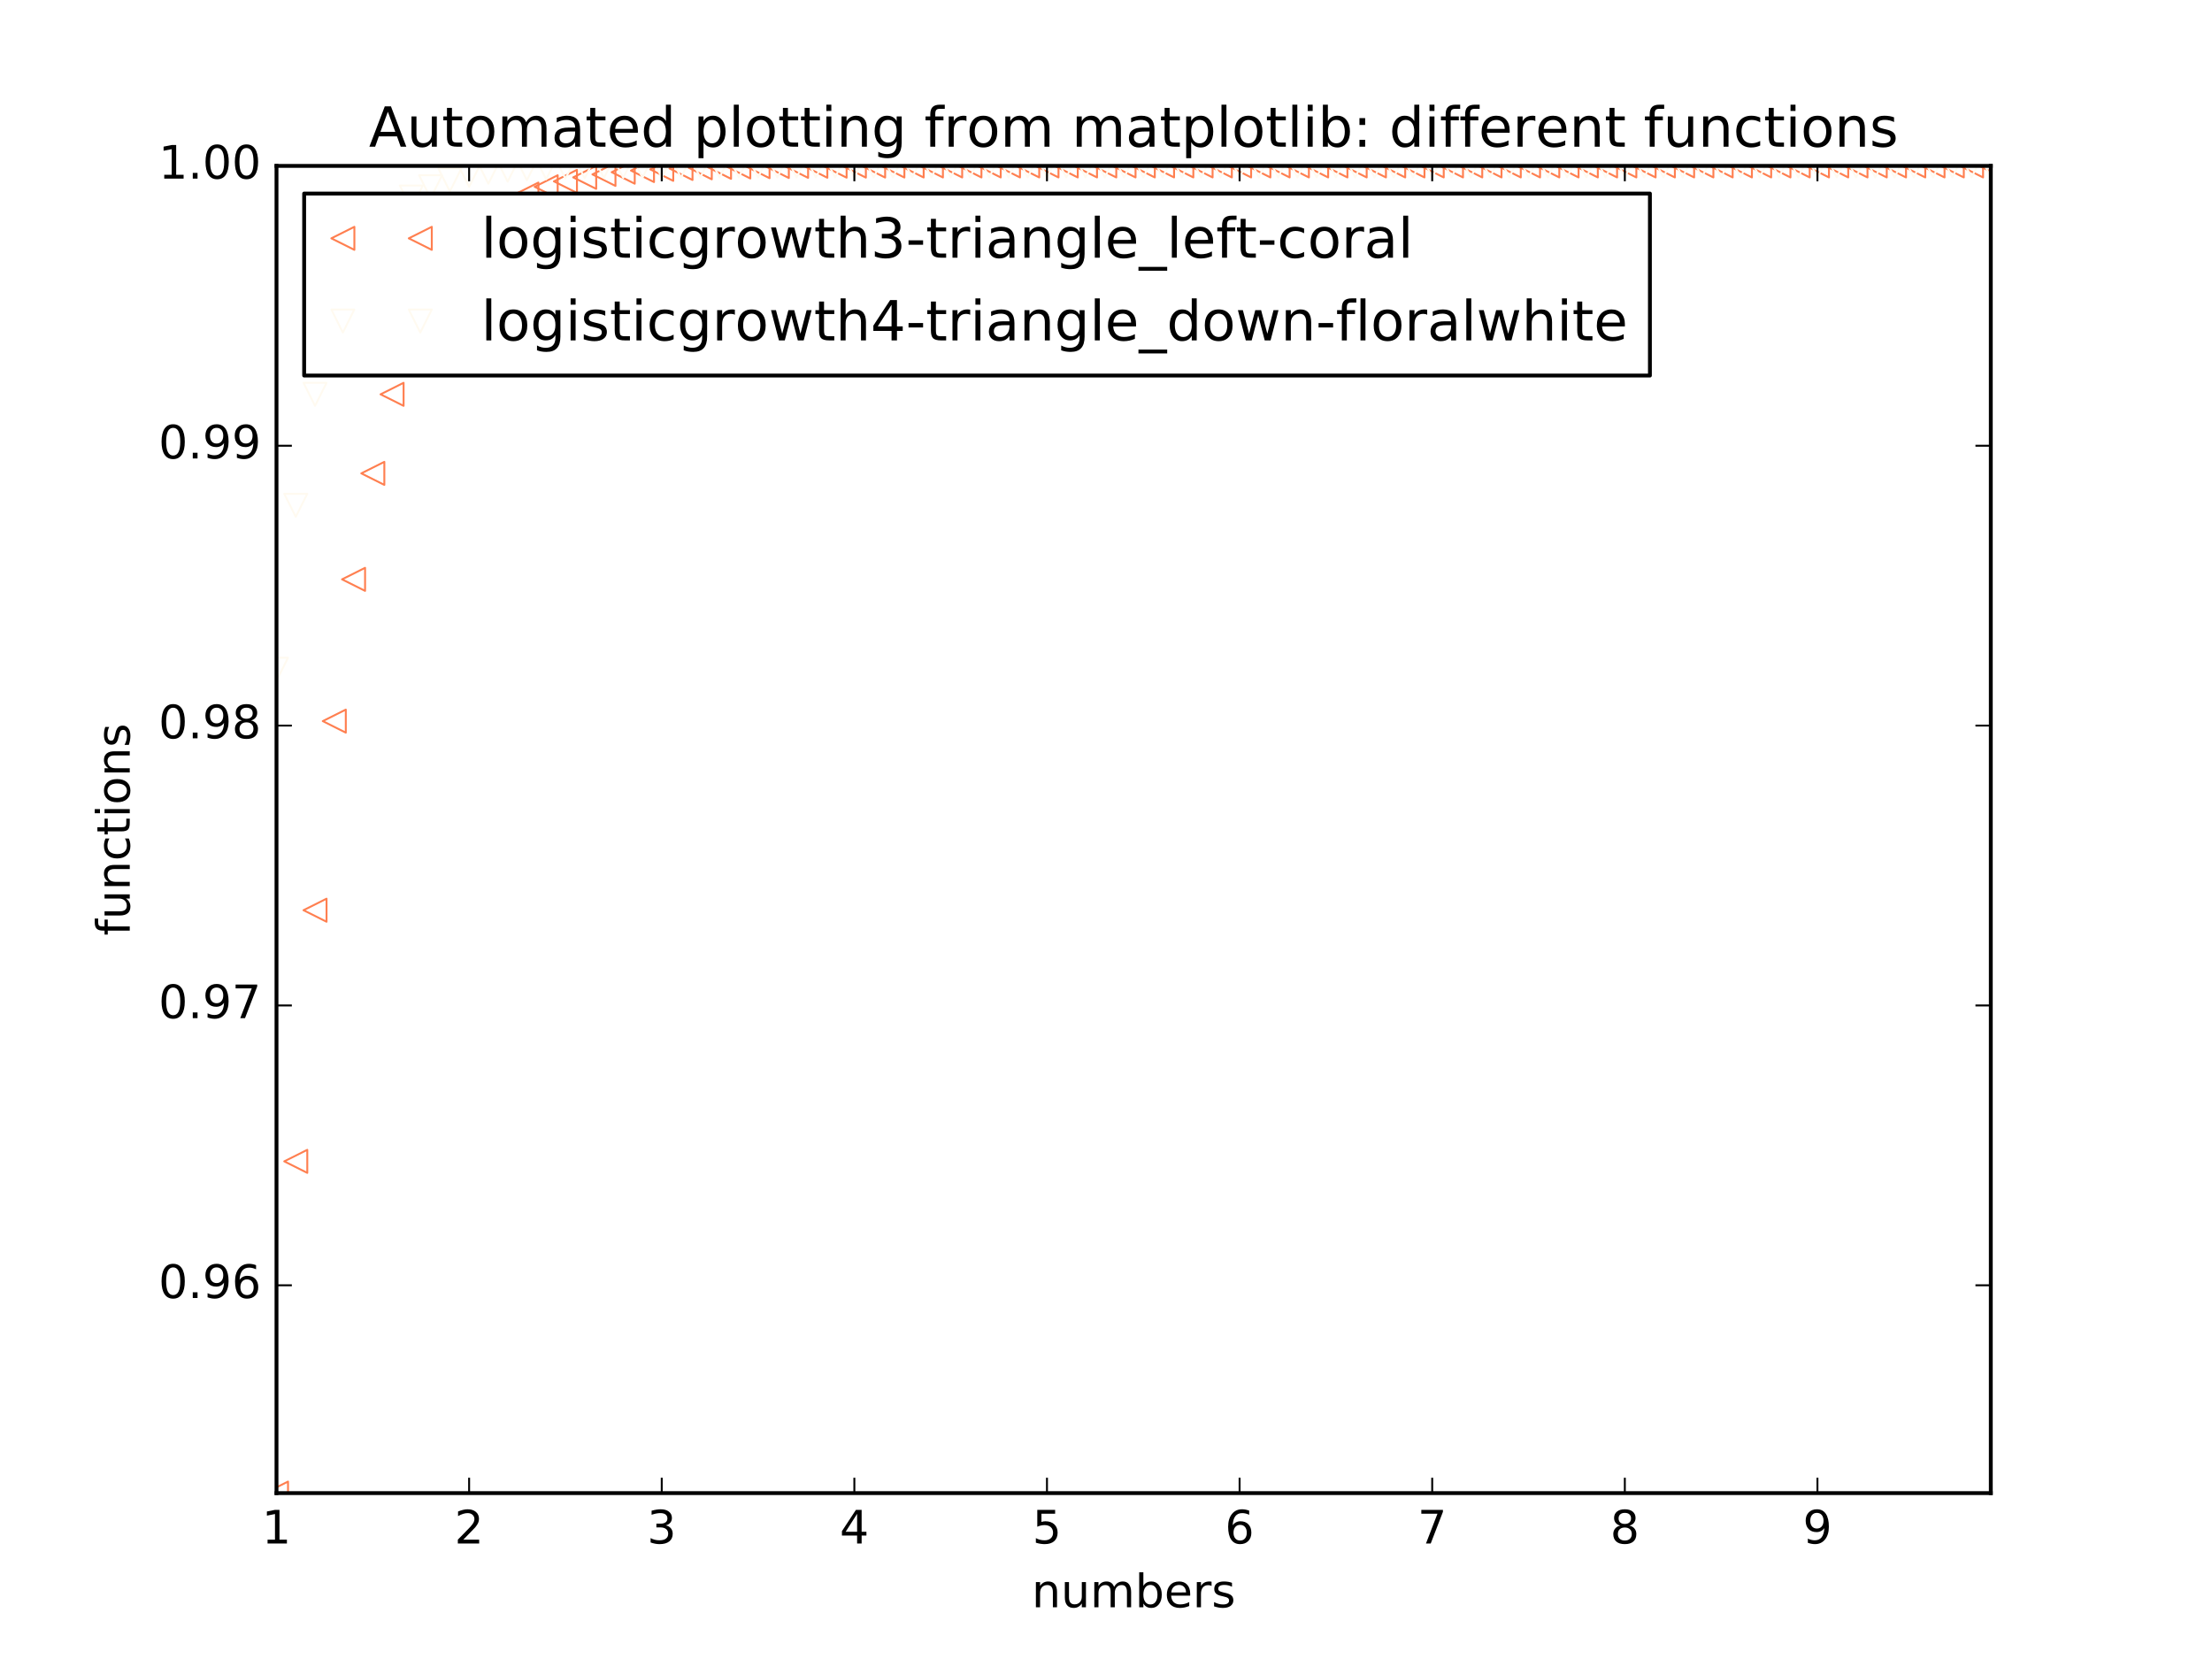 <?xml version="1.0" encoding="utf-8" standalone="no"?>
<!DOCTYPE svg PUBLIC "-//W3C//DTD SVG 1.1//EN"
  "http://www.w3.org/Graphics/SVG/1.1/DTD/svg11.dtd">
<!-- Created with matplotlib (http://matplotlib.org/) -->
<svg height="432pt" version="1.1" viewBox="0 0 576 432" width="576pt" xmlns="http://www.w3.org/2000/svg" xmlns:xlink="http://www.w3.org/1999/xlink">
 <defs>
  <style type="text/css">
*{stroke-linecap:butt;stroke-linejoin:round;stroke-miterlimit:100000;}
  </style>
 </defs>
 <g id="figure_1">
  <g id="patch_1">
   <path d="M 0 432 
L 576 432 
L 576 0 
L 0 0 
z
" style="fill:#ffffff;"/>
  </g>
  <g id="axes_1">
   <g id="patch_2">
    <path d="M 72 388.8 
L 518.4 388.8 
L 518.4 43.2 
L 72 43.2 
z
" style="fill:#ffffff;"/>
   </g>
   <g id="line2d_1">
    <defs>
     <path d="M -3 -0 
L 3 3 
L 3 -3 
z
" id="m53d7854e0d" style="stroke:#ff7f50;stroke-linejoin:miter;stroke-width:0.5;"/>
    </defs>
    <g clip-path="url(#pc83e59dabf)">
     <use style="fill:none;stroke:#ff7f50;stroke-linejoin:miter;stroke-width:0.5;" x="72.0" xlink:href="#m53d7854e0d" y="388.8"/>
     <use style="fill:none;stroke:#ff7f50;stroke-linejoin:miter;stroke-width:0.5;" x="77.016" xlink:href="#m53d7854e0d" y="302.413"/>
     <use style="fill:none;stroke:#ff7f50;stroke-linejoin:miter;stroke-width:0.5;" x="82.031" xlink:href="#m53d7854e0d" y="237.017"/>
     <use style="fill:none;stroke:#ff7f50;stroke-linejoin:miter;stroke-width:0.5;" x="87.047" xlink:href="#m53d7854e0d" y="187.78"/>
     <use style="fill:none;stroke:#ff7f50;stroke-linejoin:miter;stroke-width:0.5;" x="92.063" xlink:href="#m53d7854e0d" y="150.861"/>
     <use style="fill:none;stroke:#ff7f50;stroke-linejoin:miter;stroke-width:0.5;" x="97.079" xlink:href="#m53d7854e0d" y="123.264"/>
     <use style="fill:none;stroke:#ff7f50;stroke-linejoin:miter;stroke-width:0.5;" x="102.094" xlink:href="#m53d7854e0d" y="102.682"/>
     <use style="fill:none;stroke:#ff7f50;stroke-linejoin:miter;stroke-width:0.5;" x="107.11" xlink:href="#m53d7854e0d" y="87.359"/>
     <use style="fill:none;stroke:#ff7f50;stroke-linejoin:miter;stroke-width:0.5;" x="112.126" xlink:href="#m53d7854e0d" y="75.965"/>
     <use style="fill:none;stroke:#ff7f50;stroke-linejoin:miter;stroke-width:0.5;" x="117.142" xlink:href="#m53d7854e0d" y="67.501"/>
     <use style="fill:none;stroke:#ff7f50;stroke-linejoin:miter;stroke-width:0.5;" x="122.157" xlink:href="#m53d7854e0d" y="61.218"/>
     <use style="fill:none;stroke:#ff7f50;stroke-linejoin:miter;stroke-width:0.5;" x="127.173" xlink:href="#m53d7854e0d" y="56.557"/>
     <use style="fill:none;stroke:#ff7f50;stroke-linejoin:miter;stroke-width:0.5;" x="132.189" xlink:href="#m53d7854e0d" y="53.1"/>
     <use style="fill:none;stroke:#ff7f50;stroke-linejoin:miter;stroke-width:0.5;" x="137.204" xlink:href="#m53d7854e0d" y="50.537"/>
     <use style="fill:none;stroke:#ff7f50;stroke-linejoin:miter;stroke-width:0.5;" x="142.22" xlink:href="#m53d7854e0d" y="48.636"/>
     <use style="fill:none;stroke:#ff7f50;stroke-linejoin:miter;stroke-width:0.5;" x="147.236" xlink:href="#m53d7854e0d" y="47.228"/>
     <use style="fill:none;stroke:#ff7f50;stroke-linejoin:miter;stroke-width:0.5;" x="152.252" xlink:href="#m53d7854e0d" y="46.185"/>
     <use style="fill:none;stroke:#ff7f50;stroke-linejoin:miter;stroke-width:0.5;" x="157.267" xlink:href="#m53d7854e0d" y="45.411"/>
     <use style="fill:none;stroke:#ff7f50;stroke-linejoin:miter;stroke-width:0.5;" x="162.283" xlink:href="#m53d7854e0d" y="44.838"/>
     <use style="fill:none;stroke:#ff7f50;stroke-linejoin:miter;stroke-width:0.5;" x="167.299" xlink:href="#m53d7854e0d" y="44.414"/>
     <use style="fill:none;stroke:#ff7f50;stroke-linejoin:miter;stroke-width:0.5;" x="172.315" xlink:href="#m53d7854e0d" y="44.099"/>
     <use style="fill:none;stroke:#ff7f50;stroke-linejoin:miter;stroke-width:0.5;" x="177.33" xlink:href="#m53d7854e0d" y="43.866"/>
     <use style="fill:none;stroke:#ff7f50;stroke-linejoin:miter;stroke-width:0.5;" x="182.346" xlink:href="#m53d7854e0d" y="43.694"/>
     <use style="fill:none;stroke:#ff7f50;stroke-linejoin:miter;stroke-width:0.5;" x="187.362" xlink:href="#m53d7854e0d" y="43.566"/>
     <use style="fill:none;stroke:#ff7f50;stroke-linejoin:miter;stroke-width:0.5;" x="192.378" xlink:href="#m53d7854e0d" y="43.471"/>
     <use style="fill:none;stroke:#ff7f50;stroke-linejoin:miter;stroke-width:0.5;" x="197.393" xlink:href="#m53d7854e0d" y="43.401"/>
     <use style="fill:none;stroke:#ff7f50;stroke-linejoin:miter;stroke-width:0.5;" x="202.409" xlink:href="#m53d7854e0d" y="43.349"/>
     <use style="fill:none;stroke:#ff7f50;stroke-linejoin:miter;stroke-width:0.5;" x="207.425" xlink:href="#m53d7854e0d" y="43.31"/>
     <use style="fill:none;stroke:#ff7f50;stroke-linejoin:miter;stroke-width:0.5;" x="212.44" xlink:href="#m53d7854e0d" y="43.282"/>
     <use style="fill:none;stroke:#ff7f50;stroke-linejoin:miter;stroke-width:0.5;" x="217.456" xlink:href="#m53d7854e0d" y="43.26"/>
     <use style="fill:none;stroke:#ff7f50;stroke-linejoin:miter;stroke-width:0.5;" x="222.472" xlink:href="#m53d7854e0d" y="43.245"/>
     <use style="fill:none;stroke:#ff7f50;stroke-linejoin:miter;stroke-width:0.5;" x="227.488" xlink:href="#m53d7854e0d" y="43.233"/>
     <use style="fill:none;stroke:#ff7f50;stroke-linejoin:miter;stroke-width:0.5;" x="232.503" xlink:href="#m53d7854e0d" y="43.225"/>
     <use style="fill:none;stroke:#ff7f50;stroke-linejoin:miter;stroke-width:0.5;" x="237.519" xlink:href="#m53d7854e0d" y="43.218"/>
     <use style="fill:none;stroke:#ff7f50;stroke-linejoin:miter;stroke-width:0.5;" x="242.535" xlink:href="#m53d7854e0d" y="43.213"/>
     <use style="fill:none;stroke:#ff7f50;stroke-linejoin:miter;stroke-width:0.5;" x="247.551" xlink:href="#m53d7854e0d" y="43.21"/>
     <use style="fill:none;stroke:#ff7f50;stroke-linejoin:miter;stroke-width:0.5;" x="252.566" xlink:href="#m53d7854e0d" y="43.207"/>
     <use style="fill:none;stroke:#ff7f50;stroke-linejoin:miter;stroke-width:0.5;" x="257.582" xlink:href="#m53d7854e0d" y="43.205"/>
     <use style="fill:none;stroke:#ff7f50;stroke-linejoin:miter;stroke-width:0.5;" x="262.598" xlink:href="#m53d7854e0d" y="43.204"/>
     <use style="fill:none;stroke:#ff7f50;stroke-linejoin:miter;stroke-width:0.5;" x="267.613" xlink:href="#m53d7854e0d" y="43.203"/>
     <use style="fill:none;stroke:#ff7f50;stroke-linejoin:miter;stroke-width:0.5;" x="272.629" xlink:href="#m53d7854e0d" y="43.202"/>
     <use style="fill:none;stroke:#ff7f50;stroke-linejoin:miter;stroke-width:0.5;" x="277.645" xlink:href="#m53d7854e0d" y="43.202"/>
     <use style="fill:none;stroke:#ff7f50;stroke-linejoin:miter;stroke-width:0.5;" x="282.661" xlink:href="#m53d7854e0d" y="43.201"/>
     <use style="fill:none;stroke:#ff7f50;stroke-linejoin:miter;stroke-width:0.5;" x="287.676" xlink:href="#m53d7854e0d" y="43.201"/>
     <use style="fill:none;stroke:#ff7f50;stroke-linejoin:miter;stroke-width:0.5;" x="292.692" xlink:href="#m53d7854e0d" y="43.201"/>
     <use style="fill:none;stroke:#ff7f50;stroke-linejoin:miter;stroke-width:0.5;" x="297.708" xlink:href="#m53d7854e0d" y="43.2"/>
     <use style="fill:none;stroke:#ff7f50;stroke-linejoin:miter;stroke-width:0.5;" x="302.724" xlink:href="#m53d7854e0d" y="43.2"/>
     <use style="fill:none;stroke:#ff7f50;stroke-linejoin:miter;stroke-width:0.5;" x="307.739" xlink:href="#m53d7854e0d" y="43.2"/>
     <use style="fill:none;stroke:#ff7f50;stroke-linejoin:miter;stroke-width:0.5;" x="312.755" xlink:href="#m53d7854e0d" y="43.2"/>
     <use style="fill:none;stroke:#ff7f50;stroke-linejoin:miter;stroke-width:0.5;" x="317.771" xlink:href="#m53d7854e0d" y="43.2"/>
     <use style="fill:none;stroke:#ff7f50;stroke-linejoin:miter;stroke-width:0.5;" x="322.787" xlink:href="#m53d7854e0d" y="43.2"/>
     <use style="fill:none;stroke:#ff7f50;stroke-linejoin:miter;stroke-width:0.5;" x="327.802" xlink:href="#m53d7854e0d" y="43.2"/>
     <use style="fill:none;stroke:#ff7f50;stroke-linejoin:miter;stroke-width:0.5;" x="332.818" xlink:href="#m53d7854e0d" y="43.2"/>
     <use style="fill:none;stroke:#ff7f50;stroke-linejoin:miter;stroke-width:0.5;" x="337.834" xlink:href="#m53d7854e0d" y="43.2"/>
     <use style="fill:none;stroke:#ff7f50;stroke-linejoin:miter;stroke-width:0.5;" x="342.849" xlink:href="#m53d7854e0d" y="43.2"/>
     <use style="fill:none;stroke:#ff7f50;stroke-linejoin:miter;stroke-width:0.5;" x="347.865" xlink:href="#m53d7854e0d" y="43.2"/>
     <use style="fill:none;stroke:#ff7f50;stroke-linejoin:miter;stroke-width:0.5;" x="352.881" xlink:href="#m53d7854e0d" y="43.2"/>
     <use style="fill:none;stroke:#ff7f50;stroke-linejoin:miter;stroke-width:0.5;" x="357.897" xlink:href="#m53d7854e0d" y="43.2"/>
     <use style="fill:none;stroke:#ff7f50;stroke-linejoin:miter;stroke-width:0.5;" x="362.912" xlink:href="#m53d7854e0d" y="43.2"/>
     <use style="fill:none;stroke:#ff7f50;stroke-linejoin:miter;stroke-width:0.5;" x="367.928" xlink:href="#m53d7854e0d" y="43.2"/>
     <use style="fill:none;stroke:#ff7f50;stroke-linejoin:miter;stroke-width:0.5;" x="372.944" xlink:href="#m53d7854e0d" y="43.2"/>
     <use style="fill:none;stroke:#ff7f50;stroke-linejoin:miter;stroke-width:0.5;" x="377.96" xlink:href="#m53d7854e0d" y="43.2"/>
     <use style="fill:none;stroke:#ff7f50;stroke-linejoin:miter;stroke-width:0.5;" x="382.975" xlink:href="#m53d7854e0d" y="43.2"/>
     <use style="fill:none;stroke:#ff7f50;stroke-linejoin:miter;stroke-width:0.5;" x="387.991" xlink:href="#m53d7854e0d" y="43.2"/>
     <use style="fill:none;stroke:#ff7f50;stroke-linejoin:miter;stroke-width:0.5;" x="393.007" xlink:href="#m53d7854e0d" y="43.2"/>
     <use style="fill:none;stroke:#ff7f50;stroke-linejoin:miter;stroke-width:0.5;" x="398.022" xlink:href="#m53d7854e0d" y="43.2"/>
     <use style="fill:none;stroke:#ff7f50;stroke-linejoin:miter;stroke-width:0.5;" x="403.038" xlink:href="#m53d7854e0d" y="43.2"/>
     <use style="fill:none;stroke:#ff7f50;stroke-linejoin:miter;stroke-width:0.5;" x="408.054" xlink:href="#m53d7854e0d" y="43.2"/>
     <use style="fill:none;stroke:#ff7f50;stroke-linejoin:miter;stroke-width:0.5;" x="413.07" xlink:href="#m53d7854e0d" y="43.2"/>
     <use style="fill:none;stroke:#ff7f50;stroke-linejoin:miter;stroke-width:0.5;" x="418.085" xlink:href="#m53d7854e0d" y="43.2"/>
     <use style="fill:none;stroke:#ff7f50;stroke-linejoin:miter;stroke-width:0.5;" x="423.101" xlink:href="#m53d7854e0d" y="43.2"/>
     <use style="fill:none;stroke:#ff7f50;stroke-linejoin:miter;stroke-width:0.5;" x="428.117" xlink:href="#m53d7854e0d" y="43.2"/>
     <use style="fill:none;stroke:#ff7f50;stroke-linejoin:miter;stroke-width:0.5;" x="433.133" xlink:href="#m53d7854e0d" y="43.2"/>
     <use style="fill:none;stroke:#ff7f50;stroke-linejoin:miter;stroke-width:0.5;" x="438.148" xlink:href="#m53d7854e0d" y="43.2"/>
     <use style="fill:none;stroke:#ff7f50;stroke-linejoin:miter;stroke-width:0.5;" x="443.164" xlink:href="#m53d7854e0d" y="43.2"/>
     <use style="fill:none;stroke:#ff7f50;stroke-linejoin:miter;stroke-width:0.5;" x="448.18" xlink:href="#m53d7854e0d" y="43.2"/>
     <use style="fill:none;stroke:#ff7f50;stroke-linejoin:miter;stroke-width:0.5;" x="453.196" xlink:href="#m53d7854e0d" y="43.2"/>
     <use style="fill:none;stroke:#ff7f50;stroke-linejoin:miter;stroke-width:0.5;" x="458.211" xlink:href="#m53d7854e0d" y="43.2"/>
     <use style="fill:none;stroke:#ff7f50;stroke-linejoin:miter;stroke-width:0.5;" x="463.227" xlink:href="#m53d7854e0d" y="43.2"/>
     <use style="fill:none;stroke:#ff7f50;stroke-linejoin:miter;stroke-width:0.5;" x="468.243" xlink:href="#m53d7854e0d" y="43.2"/>
     <use style="fill:none;stroke:#ff7f50;stroke-linejoin:miter;stroke-width:0.5;" x="473.258" xlink:href="#m53d7854e0d" y="43.2"/>
     <use style="fill:none;stroke:#ff7f50;stroke-linejoin:miter;stroke-width:0.5;" x="478.274" xlink:href="#m53d7854e0d" y="43.2"/>
     <use style="fill:none;stroke:#ff7f50;stroke-linejoin:miter;stroke-width:0.5;" x="483.29" xlink:href="#m53d7854e0d" y="43.2"/>
     <use style="fill:none;stroke:#ff7f50;stroke-linejoin:miter;stroke-width:0.5;" x="488.306" xlink:href="#m53d7854e0d" y="43.2"/>
     <use style="fill:none;stroke:#ff7f50;stroke-linejoin:miter;stroke-width:0.5;" x="493.321" xlink:href="#m53d7854e0d" y="43.2"/>
     <use style="fill:none;stroke:#ff7f50;stroke-linejoin:miter;stroke-width:0.5;" x="498.337" xlink:href="#m53d7854e0d" y="43.2"/>
     <use style="fill:none;stroke:#ff7f50;stroke-linejoin:miter;stroke-width:0.5;" x="503.353" xlink:href="#m53d7854e0d" y="43.2"/>
     <use style="fill:none;stroke:#ff7f50;stroke-linejoin:miter;stroke-width:0.5;" x="508.369" xlink:href="#m53d7854e0d" y="43.2"/>
     <use style="fill:none;stroke:#ff7f50;stroke-linejoin:miter;stroke-width:0.5;" x="513.384" xlink:href="#m53d7854e0d" y="43.2"/>
     <use style="fill:none;stroke:#ff7f50;stroke-linejoin:miter;stroke-width:0.5;" x="518.4" xlink:href="#m53d7854e0d" y="43.2"/>
    </g>
   </g>
   <g id="line2d_2">
    <defs>
     <path d="M -0 3 
L 3 -3 
L -3 -3 
z
" id="m1e9a473ec2" style="stroke:#fffaf0;stroke-linejoin:miter;stroke-width:0.5;"/>
    </defs>
    <g clip-path="url(#pc83e59dabf)">
     <use style="fill:none;stroke:#fffaf0;stroke-linejoin:miter;stroke-width:0.5;" x="72.0" xlink:href="#m1e9a473ec2" y="174.268"/>
     <use style="fill:none;stroke:#fffaf0;stroke-linejoin:miter;stroke-width:0.5;" x="77.016" xlink:href="#m1e9a473ec2" y="131.582"/>
     <use style="fill:none;stroke:#fffaf0;stroke-linejoin:miter;stroke-width:0.5;" x="82.031" xlink:href="#m1e9a473ec2" y="102.682"/>
     <use style="fill:none;stroke:#fffaf0;stroke-linejoin:miter;stroke-width:0.5;" x="87.047" xlink:href="#m1e9a473ec2" y="83.18"/>
     <use style="fill:none;stroke:#fffaf0;stroke-linejoin:miter;stroke-width:0.5;" x="92.063" xlink:href="#m1e9a473ec2" y="70.048"/>
     <use style="fill:none;stroke:#fffaf0;stroke-linejoin:miter;stroke-width:0.5;" x="97.079" xlink:href="#m1e9a473ec2" y="61.218"/>
     <use style="fill:none;stroke:#fffaf0;stroke-linejoin:miter;stroke-width:0.5;" x="102.094" xlink:href="#m1e9a473ec2" y="55.288"/>
     <use style="fill:none;stroke:#fffaf0;stroke-linejoin:miter;stroke-width:0.5;" x="107.11" xlink:href="#m1e9a473ec2" y="51.307"/>
     <use style="fill:none;stroke:#fffaf0;stroke-linejoin:miter;stroke-width:0.5;" x="112.126" xlink:href="#m1e9a473ec2" y="48.636"/>
     <use style="fill:none;stroke:#fffaf0;stroke-linejoin:miter;stroke-width:0.5;" x="117.142" xlink:href="#m1e9a473ec2" y="46.845"/>
     <use style="fill:none;stroke:#fffaf0;stroke-linejoin:miter;stroke-width:0.5;" x="122.157" xlink:href="#m1e9a473ec2" y="45.644"/>
     <use style="fill:none;stroke:#fffaf0;stroke-linejoin:miter;stroke-width:0.5;" x="127.173" xlink:href="#m1e9a473ec2" y="44.838"/>
     <use style="fill:none;stroke:#fffaf0;stroke-linejoin:miter;stroke-width:0.5;" x="132.189" xlink:href="#m1e9a473ec2" y="44.298"/>
     <use style="fill:none;stroke:#fffaf0;stroke-linejoin:miter;stroke-width:0.5;" x="137.204" xlink:href="#m1e9a473ec2" y="43.936"/>
     <use style="fill:none;stroke:#fffaf0;stroke-linejoin:miter;stroke-width:0.5;" x="142.22" xlink:href="#m1e9a473ec2" y="43.694"/>
     <use style="fill:none;stroke:#fffaf0;stroke-linejoin:miter;stroke-width:0.5;" x="147.236" xlink:href="#m1e9a473ec2" y="43.531"/>
     <use style="fill:none;stroke:#fffaf0;stroke-linejoin:miter;stroke-width:0.5;" x="152.252" xlink:href="#m1e9a473ec2" y="43.422"/>
     <use style="fill:none;stroke:#fffaf0;stroke-linejoin:miter;stroke-width:0.5;" x="157.267" xlink:href="#m1e9a473ec2" y="43.349"/>
     <use style="fill:none;stroke:#fffaf0;stroke-linejoin:miter;stroke-width:0.5;" x="162.283" xlink:href="#m1e9a473ec2" y="43.3"/>
     <use style="fill:none;stroke:#fffaf0;stroke-linejoin:miter;stroke-width:0.5;" x="167.299" xlink:href="#m1e9a473ec2" y="43.267"/>
     <use style="fill:none;stroke:#fffaf0;stroke-linejoin:miter;stroke-width:0.5;" x="172.315" xlink:href="#m1e9a473ec2" y="43.245"/>
     <use style="fill:none;stroke:#fffaf0;stroke-linejoin:miter;stroke-width:0.5;" x="177.33" xlink:href="#m1e9a473ec2" y="43.23"/>
     <use style="fill:none;stroke:#fffaf0;stroke-linejoin:miter;stroke-width:0.5;" x="182.346" xlink:href="#m1e9a473ec2" y="43.22"/>
     <use style="fill:none;stroke:#fffaf0;stroke-linejoin:miter;stroke-width:0.5;" x="187.362" xlink:href="#m1e9a473ec2" y="43.213"/>
     <use style="fill:none;stroke:#fffaf0;stroke-linejoin:miter;stroke-width:0.5;" x="192.378" xlink:href="#m1e9a473ec2" y="43.209"/>
     <use style="fill:none;stroke:#fffaf0;stroke-linejoin:miter;stroke-width:0.5;" x="197.393" xlink:href="#m1e9a473ec2" y="43.206"/>
     <use style="fill:none;stroke:#fffaf0;stroke-linejoin:miter;stroke-width:0.5;" x="202.409" xlink:href="#m1e9a473ec2" y="43.204"/>
     <use style="fill:none;stroke:#fffaf0;stroke-linejoin:miter;stroke-width:0.5;" x="207.425" xlink:href="#m1e9a473ec2" y="43.203"/>
     <use style="fill:none;stroke:#fffaf0;stroke-linejoin:miter;stroke-width:0.5;" x="212.44" xlink:href="#m1e9a473ec2" y="43.202"/>
     <use style="fill:none;stroke:#fffaf0;stroke-linejoin:miter;stroke-width:0.5;" x="217.456" xlink:href="#m1e9a473ec2" y="43.201"/>
     <use style="fill:none;stroke:#fffaf0;stroke-linejoin:miter;stroke-width:0.5;" x="222.472" xlink:href="#m1e9a473ec2" y="43.201"/>
     <use style="fill:none;stroke:#fffaf0;stroke-linejoin:miter;stroke-width:0.5;" x="227.488" xlink:href="#m1e9a473ec2" y="43.201"/>
     <use style="fill:none;stroke:#fffaf0;stroke-linejoin:miter;stroke-width:0.5;" x="232.503" xlink:href="#m1e9a473ec2" y="43.2"/>
     <use style="fill:none;stroke:#fffaf0;stroke-linejoin:miter;stroke-width:0.5;" x="237.519" xlink:href="#m1e9a473ec2" y="43.2"/>
     <use style="fill:none;stroke:#fffaf0;stroke-linejoin:miter;stroke-width:0.5;" x="242.535" xlink:href="#m1e9a473ec2" y="43.2"/>
     <use style="fill:none;stroke:#fffaf0;stroke-linejoin:miter;stroke-width:0.5;" x="247.551" xlink:href="#m1e9a473ec2" y="43.2"/>
     <use style="fill:none;stroke:#fffaf0;stroke-linejoin:miter;stroke-width:0.5;" x="252.566" xlink:href="#m1e9a473ec2" y="43.2"/>
     <use style="fill:none;stroke:#fffaf0;stroke-linejoin:miter;stroke-width:0.5;" x="257.582" xlink:href="#m1e9a473ec2" y="43.2"/>
     <use style="fill:none;stroke:#fffaf0;stroke-linejoin:miter;stroke-width:0.5;" x="262.598" xlink:href="#m1e9a473ec2" y="43.2"/>
     <use style="fill:none;stroke:#fffaf0;stroke-linejoin:miter;stroke-width:0.5;" x="267.613" xlink:href="#m1e9a473ec2" y="43.2"/>
     <use style="fill:none;stroke:#fffaf0;stroke-linejoin:miter;stroke-width:0.5;" x="272.629" xlink:href="#m1e9a473ec2" y="43.2"/>
     <use style="fill:none;stroke:#fffaf0;stroke-linejoin:miter;stroke-width:0.5;" x="277.645" xlink:href="#m1e9a473ec2" y="43.2"/>
     <use style="fill:none;stroke:#fffaf0;stroke-linejoin:miter;stroke-width:0.5;" x="282.661" xlink:href="#m1e9a473ec2" y="43.2"/>
     <use style="fill:none;stroke:#fffaf0;stroke-linejoin:miter;stroke-width:0.5;" x="287.676" xlink:href="#m1e9a473ec2" y="43.2"/>
     <use style="fill:none;stroke:#fffaf0;stroke-linejoin:miter;stroke-width:0.5;" x="292.692" xlink:href="#m1e9a473ec2" y="43.2"/>
     <use style="fill:none;stroke:#fffaf0;stroke-linejoin:miter;stroke-width:0.5;" x="297.708" xlink:href="#m1e9a473ec2" y="43.2"/>
     <use style="fill:none;stroke:#fffaf0;stroke-linejoin:miter;stroke-width:0.5;" x="302.724" xlink:href="#m1e9a473ec2" y="43.2"/>
     <use style="fill:none;stroke:#fffaf0;stroke-linejoin:miter;stroke-width:0.5;" x="307.739" xlink:href="#m1e9a473ec2" y="43.2"/>
     <use style="fill:none;stroke:#fffaf0;stroke-linejoin:miter;stroke-width:0.5;" x="312.755" xlink:href="#m1e9a473ec2" y="43.2"/>
     <use style="fill:none;stroke:#fffaf0;stroke-linejoin:miter;stroke-width:0.5;" x="317.771" xlink:href="#m1e9a473ec2" y="43.2"/>
     <use style="fill:none;stroke:#fffaf0;stroke-linejoin:miter;stroke-width:0.5;" x="322.787" xlink:href="#m1e9a473ec2" y="43.2"/>
     <use style="fill:none;stroke:#fffaf0;stroke-linejoin:miter;stroke-width:0.5;" x="327.802" xlink:href="#m1e9a473ec2" y="43.2"/>
     <use style="fill:none;stroke:#fffaf0;stroke-linejoin:miter;stroke-width:0.5;" x="332.818" xlink:href="#m1e9a473ec2" y="43.2"/>
     <use style="fill:none;stroke:#fffaf0;stroke-linejoin:miter;stroke-width:0.5;" x="337.834" xlink:href="#m1e9a473ec2" y="43.2"/>
     <use style="fill:none;stroke:#fffaf0;stroke-linejoin:miter;stroke-width:0.5;" x="342.849" xlink:href="#m1e9a473ec2" y="43.2"/>
     <use style="fill:none;stroke:#fffaf0;stroke-linejoin:miter;stroke-width:0.5;" x="347.865" xlink:href="#m1e9a473ec2" y="43.2"/>
     <use style="fill:none;stroke:#fffaf0;stroke-linejoin:miter;stroke-width:0.5;" x="352.881" xlink:href="#m1e9a473ec2" y="43.2"/>
     <use style="fill:none;stroke:#fffaf0;stroke-linejoin:miter;stroke-width:0.5;" x="357.897" xlink:href="#m1e9a473ec2" y="43.2"/>
     <use style="fill:none;stroke:#fffaf0;stroke-linejoin:miter;stroke-width:0.5;" x="362.912" xlink:href="#m1e9a473ec2" y="43.2"/>
     <use style="fill:none;stroke:#fffaf0;stroke-linejoin:miter;stroke-width:0.5;" x="367.928" xlink:href="#m1e9a473ec2" y="43.2"/>
     <use style="fill:none;stroke:#fffaf0;stroke-linejoin:miter;stroke-width:0.5;" x="372.944" xlink:href="#m1e9a473ec2" y="43.2"/>
     <use style="fill:none;stroke:#fffaf0;stroke-linejoin:miter;stroke-width:0.5;" x="377.96" xlink:href="#m1e9a473ec2" y="43.2"/>
     <use style="fill:none;stroke:#fffaf0;stroke-linejoin:miter;stroke-width:0.5;" x="382.975" xlink:href="#m1e9a473ec2" y="43.2"/>
     <use style="fill:none;stroke:#fffaf0;stroke-linejoin:miter;stroke-width:0.5;" x="387.991" xlink:href="#m1e9a473ec2" y="43.2"/>
     <use style="fill:none;stroke:#fffaf0;stroke-linejoin:miter;stroke-width:0.5;" x="393.007" xlink:href="#m1e9a473ec2" y="43.2"/>
     <use style="fill:none;stroke:#fffaf0;stroke-linejoin:miter;stroke-width:0.5;" x="398.022" xlink:href="#m1e9a473ec2" y="43.2"/>
     <use style="fill:none;stroke:#fffaf0;stroke-linejoin:miter;stroke-width:0.5;" x="403.038" xlink:href="#m1e9a473ec2" y="43.2"/>
     <use style="fill:none;stroke:#fffaf0;stroke-linejoin:miter;stroke-width:0.5;" x="408.054" xlink:href="#m1e9a473ec2" y="43.2"/>
     <use style="fill:none;stroke:#fffaf0;stroke-linejoin:miter;stroke-width:0.5;" x="413.07" xlink:href="#m1e9a473ec2" y="43.2"/>
     <use style="fill:none;stroke:#fffaf0;stroke-linejoin:miter;stroke-width:0.5;" x="418.085" xlink:href="#m1e9a473ec2" y="43.2"/>
     <use style="fill:none;stroke:#fffaf0;stroke-linejoin:miter;stroke-width:0.5;" x="423.101" xlink:href="#m1e9a473ec2" y="43.2"/>
     <use style="fill:none;stroke:#fffaf0;stroke-linejoin:miter;stroke-width:0.5;" x="428.117" xlink:href="#m1e9a473ec2" y="43.2"/>
     <use style="fill:none;stroke:#fffaf0;stroke-linejoin:miter;stroke-width:0.5;" x="433.133" xlink:href="#m1e9a473ec2" y="43.2"/>
     <use style="fill:none;stroke:#fffaf0;stroke-linejoin:miter;stroke-width:0.5;" x="438.148" xlink:href="#m1e9a473ec2" y="43.2"/>
     <use style="fill:none;stroke:#fffaf0;stroke-linejoin:miter;stroke-width:0.5;" x="443.164" xlink:href="#m1e9a473ec2" y="43.2"/>
     <use style="fill:none;stroke:#fffaf0;stroke-linejoin:miter;stroke-width:0.5;" x="448.18" xlink:href="#m1e9a473ec2" y="43.2"/>
     <use style="fill:none;stroke:#fffaf0;stroke-linejoin:miter;stroke-width:0.5;" x="453.196" xlink:href="#m1e9a473ec2" y="43.2"/>
     <use style="fill:none;stroke:#fffaf0;stroke-linejoin:miter;stroke-width:0.5;" x="458.211" xlink:href="#m1e9a473ec2" y="43.2"/>
     <use style="fill:none;stroke:#fffaf0;stroke-linejoin:miter;stroke-width:0.5;" x="463.227" xlink:href="#m1e9a473ec2" y="43.2"/>
     <use style="fill:none;stroke:#fffaf0;stroke-linejoin:miter;stroke-width:0.5;" x="468.243" xlink:href="#m1e9a473ec2" y="43.2"/>
     <use style="fill:none;stroke:#fffaf0;stroke-linejoin:miter;stroke-width:0.5;" x="473.258" xlink:href="#m1e9a473ec2" y="43.2"/>
     <use style="fill:none;stroke:#fffaf0;stroke-linejoin:miter;stroke-width:0.5;" x="478.274" xlink:href="#m1e9a473ec2" y="43.2"/>
     <use style="fill:none;stroke:#fffaf0;stroke-linejoin:miter;stroke-width:0.5;" x="483.29" xlink:href="#m1e9a473ec2" y="43.2"/>
     <use style="fill:none;stroke:#fffaf0;stroke-linejoin:miter;stroke-width:0.5;" x="488.306" xlink:href="#m1e9a473ec2" y="43.2"/>
     <use style="fill:none;stroke:#fffaf0;stroke-linejoin:miter;stroke-width:0.5;" x="493.321" xlink:href="#m1e9a473ec2" y="43.2"/>
     <use style="fill:none;stroke:#fffaf0;stroke-linejoin:miter;stroke-width:0.5;" x="498.337" xlink:href="#m1e9a473ec2" y="43.2"/>
     <use style="fill:none;stroke:#fffaf0;stroke-linejoin:miter;stroke-width:0.5;" x="503.353" xlink:href="#m1e9a473ec2" y="43.2"/>
     <use style="fill:none;stroke:#fffaf0;stroke-linejoin:miter;stroke-width:0.5;" x="508.369" xlink:href="#m1e9a473ec2" y="43.2"/>
     <use style="fill:none;stroke:#fffaf0;stroke-linejoin:miter;stroke-width:0.5;" x="513.384" xlink:href="#m1e9a473ec2" y="43.2"/>
     <use style="fill:none;stroke:#fffaf0;stroke-linejoin:miter;stroke-width:0.5;" x="518.4" xlink:href="#m1e9a473ec2" y="43.2"/>
    </g>
   </g>
   <g id="patch_3">
    <path d="M 72 43.2 
L 518.4 43.2 
" style="fill:none;stroke:#000000;stroke-linecap:square;stroke-linejoin:miter;"/>
   </g>
   <g id="patch_4">
    <path d="M 518.4 388.8 
L 518.4 43.2 
" style="fill:none;stroke:#000000;stroke-linecap:square;stroke-linejoin:miter;"/>
   </g>
   <g id="patch_5">
    <path d="M 72 388.8 
L 518.4 388.8 
" style="fill:none;stroke:#000000;stroke-linecap:square;stroke-linejoin:miter;"/>
   </g>
   <g id="patch_6">
    <path d="M 72 388.8 
L 72 43.2 
" style="fill:none;stroke:#000000;stroke-linecap:square;stroke-linejoin:miter;"/>
   </g>
   <g id="matplotlib.axis_1">
    <g id="xtick_1">
     <g id="line2d_3">
      <defs>
       <path d="M 0 0 
L 0 -4 
" id="m44675707d5" style="stroke:#000000;stroke-width:0.5;"/>
      </defs>
      <g>
       <use style="stroke:#000000;stroke-width:0.5;" x="72.0" xlink:href="#m44675707d5" y="388.8"/>
      </g>
     </g>
     <g id="line2d_4">
      <defs>
       <path d="M 0 0 
L 0 4 
" id="m3a7e473b9b" style="stroke:#000000;stroke-width:0.5;"/>
      </defs>
      <g>
       <use style="stroke:#000000;stroke-width:0.5;" x="72.0" xlink:href="#m3a7e473b9b" y="43.2"/>
      </g>
     </g>
     <g id="text_1">
      <!-- 1 -->
      <defs>
       <path d="M 12.406 8.297 
L 28.516 8.297 
L 28.516 63.922 
L 10.984 60.406 
L 10.984 69.391 
L 28.422 72.906 
L 38.281 72.906 
L 38.281 8.297 
L 54.391 8.297 
L 54.391 0 
L 12.406 0 
z
" id="BitstreamVeraSans-Roman-31"/>
      </defs>
      <g transform="translate(68.183 401.918)scale(0.12 -0.12)">
       <use xlink:href="#BitstreamVeraSans-Roman-31"/>
      </g>
     </g>
    </g>
    <g id="xtick_2">
     <g id="line2d_5">
      <g>
       <use style="stroke:#000000;stroke-width:0.5;" x="122.157" xlink:href="#m44675707d5" y="388.8"/>
      </g>
     </g>
     <g id="line2d_6">
      <g>
       <use style="stroke:#000000;stroke-width:0.5;" x="122.157" xlink:href="#m3a7e473b9b" y="43.2"/>
      </g>
     </g>
     <g id="text_2">
      <!-- 2 -->
      <defs>
       <path d="M 19.188 8.297 
L 53.609 8.297 
L 53.609 0 
L 7.328 0 
L 7.328 8.297 
Q 12.938 14.109 22.625 23.891 
Q 32.328 33.688 34.812 36.531 
Q 39.547 41.844 41.422 45.531 
Q 43.312 49.219 43.312 52.781 
Q 43.312 58.594 39.234 62.25 
Q 35.156 65.922 28.609 65.922 
Q 23.969 65.922 18.812 64.312 
Q 13.672 62.703 7.812 59.422 
L 7.812 69.391 
Q 13.766 71.781 18.938 73 
Q 24.125 74.219 28.422 74.219 
Q 39.75 74.219 46.484 68.547 
Q 53.219 62.891 53.219 53.422 
Q 53.219 48.922 51.531 44.891 
Q 49.859 40.875 45.406 35.406 
Q 44.188 33.984 37.641 27.219 
Q 31.109 20.453 19.188 8.297 
" id="BitstreamVeraSans-Roman-32"/>
      </defs>
      <g transform="translate(118.34 401.918)scale(0.12 -0.12)">
       <use xlink:href="#BitstreamVeraSans-Roman-32"/>
      </g>
     </g>
    </g>
    <g id="xtick_3">
     <g id="line2d_7">
      <g>
       <use style="stroke:#000000;stroke-width:0.5;" x="172.315" xlink:href="#m44675707d5" y="388.8"/>
      </g>
     </g>
     <g id="line2d_8">
      <g>
       <use style="stroke:#000000;stroke-width:0.5;" x="172.315" xlink:href="#m3a7e473b9b" y="43.2"/>
      </g>
     </g>
     <g id="text_3">
      <!-- 3 -->
      <defs>
       <path d="M 40.578 39.312 
Q 47.656 37.797 51.625 33 
Q 55.609 28.219 55.609 21.188 
Q 55.609 10.406 48.188 4.484 
Q 40.766 -1.422 27.094 -1.422 
Q 22.516 -1.422 17.656 -0.516 
Q 12.797 0.391 7.625 2.203 
L 7.625 11.719 
Q 11.719 9.328 16.594 8.109 
Q 21.484 6.891 26.812 6.891 
Q 36.078 6.891 40.938 10.547 
Q 45.797 14.203 45.797 21.188 
Q 45.797 27.641 41.281 31.266 
Q 36.766 34.906 28.719 34.906 
L 20.219 34.906 
L 20.219 43.016 
L 29.109 43.016 
Q 36.375 43.016 40.234 45.922 
Q 44.094 48.828 44.094 54.297 
Q 44.094 59.906 40.109 62.906 
Q 36.141 65.922 28.719 65.922 
Q 24.656 65.922 20.016 65.031 
Q 15.375 64.156 9.812 62.312 
L 9.812 71.094 
Q 15.438 72.656 20.344 73.438 
Q 25.25 74.219 29.594 74.219 
Q 40.828 74.219 47.359 69.109 
Q 53.906 64.016 53.906 55.328 
Q 53.906 49.266 50.438 45.094 
Q 46.969 40.922 40.578 39.312 
" id="BitstreamVeraSans-Roman-33"/>
      </defs>
      <g transform="translate(168.497 401.918)scale(0.12 -0.12)">
       <use xlink:href="#BitstreamVeraSans-Roman-33"/>
      </g>
     </g>
    </g>
    <g id="xtick_4">
     <g id="line2d_9">
      <g>
       <use style="stroke:#000000;stroke-width:0.5;" x="222.472" xlink:href="#m44675707d5" y="388.8"/>
      </g>
     </g>
     <g id="line2d_10">
      <g>
       <use style="stroke:#000000;stroke-width:0.5;" x="222.472" xlink:href="#m3a7e473b9b" y="43.2"/>
      </g>
     </g>
     <g id="text_4">
      <!-- 4 -->
      <defs>
       <path d="M 37.797 64.312 
L 12.891 25.391 
L 37.797 25.391 
z
M 35.203 72.906 
L 47.609 72.906 
L 47.609 25.391 
L 58.016 25.391 
L 58.016 17.188 
L 47.609 17.188 
L 47.609 0 
L 37.797 0 
L 37.797 17.188 
L 4.891 17.188 
L 4.891 26.703 
z
" id="BitstreamVeraSans-Roman-34"/>
      </defs>
      <g transform="translate(218.654 401.918)scale(0.12 -0.12)">
       <use xlink:href="#BitstreamVeraSans-Roman-34"/>
      </g>
     </g>
    </g>
    <g id="xtick_5">
     <g id="line2d_11">
      <g>
       <use style="stroke:#000000;stroke-width:0.5;" x="272.629" xlink:href="#m44675707d5" y="388.8"/>
      </g>
     </g>
     <g id="line2d_12">
      <g>
       <use style="stroke:#000000;stroke-width:0.5;" x="272.629" xlink:href="#m3a7e473b9b" y="43.2"/>
      </g>
     </g>
     <g id="text_5">
      <!-- 5 -->
      <defs>
       <path d="M 10.797 72.906 
L 49.516 72.906 
L 49.516 64.594 
L 19.828 64.594 
L 19.828 46.734 
Q 21.969 47.469 24.109 47.828 
Q 26.266 48.188 28.422 48.188 
Q 40.625 48.188 47.75 41.5 
Q 54.891 34.812 54.891 23.391 
Q 54.891 11.625 47.562 5.094 
Q 40.234 -1.422 26.906 -1.422 
Q 22.312 -1.422 17.547 -0.641 
Q 12.797 0.141 7.719 1.703 
L 7.719 11.625 
Q 12.109 9.234 16.797 8.062 
Q 21.484 6.891 26.703 6.891 
Q 35.156 6.891 40.078 11.328 
Q 45.016 15.766 45.016 23.391 
Q 45.016 31 40.078 35.438 
Q 35.156 39.891 26.703 39.891 
Q 22.75 39.891 18.812 39.016 
Q 14.891 38.141 10.797 36.281 
z
" id="BitstreamVeraSans-Roman-35"/>
      </defs>
      <g transform="translate(268.812 401.918)scale(0.12 -0.12)">
       <use xlink:href="#BitstreamVeraSans-Roman-35"/>
      </g>
     </g>
    </g>
    <g id="xtick_6">
     <g id="line2d_13">
      <g>
       <use style="stroke:#000000;stroke-width:0.5;" x="322.787" xlink:href="#m44675707d5" y="388.8"/>
      </g>
     </g>
     <g id="line2d_14">
      <g>
       <use style="stroke:#000000;stroke-width:0.5;" x="322.787" xlink:href="#m3a7e473b9b" y="43.2"/>
      </g>
     </g>
     <g id="text_6">
      <!-- 6 -->
      <defs>
       <path d="M 33.016 40.375 
Q 26.375 40.375 22.484 35.828 
Q 18.609 31.297 18.609 23.391 
Q 18.609 15.531 22.484 10.953 
Q 26.375 6.391 33.016 6.391 
Q 39.656 6.391 43.531 10.953 
Q 47.406 15.531 47.406 23.391 
Q 47.406 31.297 43.531 35.828 
Q 39.656 40.375 33.016 40.375 
M 52.594 71.297 
L 52.594 62.312 
Q 48.875 64.062 45.094 64.984 
Q 41.312 65.922 37.594 65.922 
Q 27.828 65.922 22.672 59.328 
Q 17.531 52.734 16.797 39.406 
Q 19.672 43.656 24.016 45.922 
Q 28.375 48.188 33.594 48.188 
Q 44.578 48.188 50.953 41.516 
Q 57.328 34.859 57.328 23.391 
Q 57.328 12.156 50.688 5.359 
Q 44.047 -1.422 33.016 -1.422 
Q 20.359 -1.422 13.672 8.266 
Q 6.984 17.969 6.984 36.375 
Q 6.984 53.656 15.188 63.938 
Q 23.391 74.219 37.203 74.219 
Q 40.922 74.219 44.703 73.484 
Q 48.484 72.75 52.594 71.297 
" id="BitstreamVeraSans-Roman-36"/>
      </defs>
      <g transform="translate(318.969 401.918)scale(0.12 -0.12)">
       <use xlink:href="#BitstreamVeraSans-Roman-36"/>
      </g>
     </g>
    </g>
    <g id="xtick_7">
     <g id="line2d_15">
      <g>
       <use style="stroke:#000000;stroke-width:0.5;" x="372.944" xlink:href="#m44675707d5" y="388.8"/>
      </g>
     </g>
     <g id="line2d_16">
      <g>
       <use style="stroke:#000000;stroke-width:0.5;" x="372.944" xlink:href="#m3a7e473b9b" y="43.2"/>
      </g>
     </g>
     <g id="text_7">
      <!-- 7 -->
      <defs>
       <path d="M 8.203 72.906 
L 55.078 72.906 
L 55.078 68.703 
L 28.609 0 
L 18.312 0 
L 43.219 64.594 
L 8.203 64.594 
z
" id="BitstreamVeraSans-Roman-37"/>
      </defs>
      <g transform="translate(369.126 401.918)scale(0.12 -0.12)">
       <use xlink:href="#BitstreamVeraSans-Roman-37"/>
      </g>
     </g>
    </g>
    <g id="xtick_8">
     <g id="line2d_17">
      <g>
       <use style="stroke:#000000;stroke-width:0.5;" x="423.101" xlink:href="#m44675707d5" y="388.8"/>
      </g>
     </g>
     <g id="line2d_18">
      <g>
       <use style="stroke:#000000;stroke-width:0.5;" x="423.101" xlink:href="#m3a7e473b9b" y="43.2"/>
      </g>
     </g>
     <g id="text_8">
      <!-- 8 -->
      <defs>
       <path d="M 31.781 34.625 
Q 24.75 34.625 20.719 30.859 
Q 16.703 27.094 16.703 20.516 
Q 16.703 13.922 20.719 10.156 
Q 24.75 6.391 31.781 6.391 
Q 38.812 6.391 42.859 10.172 
Q 46.922 13.969 46.922 20.516 
Q 46.922 27.094 42.891 30.859 
Q 38.875 34.625 31.781 34.625 
M 21.922 38.812 
Q 15.578 40.375 12.031 44.719 
Q 8.5 49.078 8.5 55.328 
Q 8.5 64.062 14.719 69.141 
Q 20.953 74.219 31.781 74.219 
Q 42.672 74.219 48.875 69.141 
Q 55.078 64.062 55.078 55.328 
Q 55.078 49.078 51.531 44.719 
Q 48 40.375 41.703 38.812 
Q 48.828 37.156 52.797 32.312 
Q 56.781 27.484 56.781 20.516 
Q 56.781 9.906 50.312 4.234 
Q 43.844 -1.422 31.781 -1.422 
Q 19.734 -1.422 13.25 4.234 
Q 6.781 9.906 6.781 20.516 
Q 6.781 27.484 10.781 32.312 
Q 14.797 37.156 21.922 38.812 
M 18.312 54.391 
Q 18.312 48.734 21.844 45.562 
Q 25.391 42.391 31.781 42.391 
Q 38.141 42.391 41.719 45.562 
Q 45.312 48.734 45.312 54.391 
Q 45.312 60.062 41.719 63.234 
Q 38.141 66.406 31.781 66.406 
Q 25.391 66.406 21.844 63.234 
Q 18.312 60.062 18.312 54.391 
" id="BitstreamVeraSans-Roman-38"/>
      </defs>
      <g transform="translate(419.284 401.918)scale(0.12 -0.12)">
       <use xlink:href="#BitstreamVeraSans-Roman-38"/>
      </g>
     </g>
    </g>
    <g id="xtick_9">
     <g id="line2d_19">
      <g>
       <use style="stroke:#000000;stroke-width:0.5;" x="473.258" xlink:href="#m44675707d5" y="388.8"/>
      </g>
     </g>
     <g id="line2d_20">
      <g>
       <use style="stroke:#000000;stroke-width:0.5;" x="473.258" xlink:href="#m3a7e473b9b" y="43.2"/>
      </g>
     </g>
     <g id="text_9">
      <!-- 9 -->
      <defs>
       <path d="M 10.984 1.516 
L 10.984 10.5 
Q 14.703 8.734 18.5 7.812 
Q 22.312 6.891 25.984 6.891 
Q 35.75 6.891 40.891 13.453 
Q 46.047 20.016 46.781 33.406 
Q 43.953 29.203 39.594 26.953 
Q 35.25 24.703 29.984 24.703 
Q 19.047 24.703 12.672 31.312 
Q 6.297 37.938 6.297 49.422 
Q 6.297 60.641 12.938 67.422 
Q 19.578 74.219 30.609 74.219 
Q 43.266 74.219 49.922 64.516 
Q 56.594 54.828 56.594 36.375 
Q 56.594 19.141 48.406 8.859 
Q 40.234 -1.422 26.422 -1.422 
Q 22.703 -1.422 18.891 -0.688 
Q 15.094 0.047 10.984 1.516 
M 30.609 32.422 
Q 37.25 32.422 41.125 36.953 
Q 45.016 41.5 45.016 49.422 
Q 45.016 57.281 41.125 61.844 
Q 37.25 66.406 30.609 66.406 
Q 23.969 66.406 20.094 61.844 
Q 16.219 57.281 16.219 49.422 
Q 16.219 41.5 20.094 36.953 
Q 23.969 32.422 30.609 32.422 
" id="BitstreamVeraSans-Roman-39"/>
      </defs>
      <g transform="translate(469.441 401.918)scale(0.12 -0.12)">
       <use xlink:href="#BitstreamVeraSans-Roman-39"/>
      </g>
     </g>
    </g>
    <g id="text_10">
     <!-- numbers -->
     <defs>
      <path d="M 54.891 33.016 
L 54.891 0 
L 45.906 0 
L 45.906 32.719 
Q 45.906 40.484 42.875 44.328 
Q 39.844 48.188 33.797 48.188 
Q 26.516 48.188 22.312 43.547 
Q 18.109 38.922 18.109 30.906 
L 18.109 0 
L 9.078 0 
L 9.078 54.688 
L 18.109 54.688 
L 18.109 46.188 
Q 21.344 51.125 25.703 53.562 
Q 30.078 56 35.797 56 
Q 45.219 56 50.047 50.172 
Q 54.891 44.344 54.891 33.016 
" id="BitstreamVeraSans-Roman-6e"/>
      <path d="M 52 44.188 
Q 55.375 50.25 60.062 53.125 
Q 64.75 56 71.094 56 
Q 79.641 56 84.281 50.016 
Q 88.922 44.047 88.922 33.016 
L 88.922 0 
L 79.891 0 
L 79.891 32.719 
Q 79.891 40.578 77.094 44.375 
Q 74.312 48.188 68.609 48.188 
Q 61.625 48.188 57.562 43.547 
Q 53.516 38.922 53.516 30.906 
L 53.516 0 
L 44.484 0 
L 44.484 32.719 
Q 44.484 40.625 41.703 44.406 
Q 38.922 48.188 33.109 48.188 
Q 26.219 48.188 22.156 43.531 
Q 18.109 38.875 18.109 30.906 
L 18.109 0 
L 9.078 0 
L 9.078 54.688 
L 18.109 54.688 
L 18.109 46.188 
Q 21.188 51.219 25.484 53.609 
Q 29.781 56 35.688 56 
Q 41.656 56 45.828 52.969 
Q 50 49.953 52 44.188 
" id="BitstreamVeraSans-Roman-6d"/>
      <path d="M 56.203 29.594 
L 56.203 25.203 
L 14.891 25.203 
Q 15.484 15.922 20.484 11.062 
Q 25.484 6.203 34.422 6.203 
Q 39.594 6.203 44.453 7.469 
Q 49.312 8.734 54.109 11.281 
L 54.109 2.781 
Q 49.266 0.734 44.188 -0.344 
Q 39.109 -1.422 33.891 -1.422 
Q 20.797 -1.422 13.156 6.188 
Q 5.516 13.812 5.516 26.812 
Q 5.516 40.234 12.766 48.109 
Q 20.016 56 32.328 56 
Q 43.359 56 49.781 48.891 
Q 56.203 41.797 56.203 29.594 
M 47.219 32.234 
Q 47.125 39.594 43.094 43.984 
Q 39.062 48.391 32.422 48.391 
Q 24.906 48.391 20.391 44.141 
Q 15.875 39.891 15.188 32.172 
z
" id="BitstreamVeraSans-Roman-65"/>
      <path d="M 8.5 21.578 
L 8.5 54.688 
L 17.484 54.688 
L 17.484 21.922 
Q 17.484 14.156 20.5 10.266 
Q 23.531 6.391 29.594 6.391 
Q 36.859 6.391 41.078 11.031 
Q 45.312 15.672 45.312 23.688 
L 45.312 54.688 
L 54.297 54.688 
L 54.297 0 
L 45.312 0 
L 45.312 8.406 
Q 42.047 3.422 37.719 1 
Q 33.406 -1.422 27.688 -1.422 
Q 18.266 -1.422 13.375 4.438 
Q 8.5 10.297 8.5 21.578 
" id="BitstreamVeraSans-Roman-75"/>
      <path d="M 41.109 46.297 
Q 39.594 47.172 37.812 47.578 
Q 36.031 48 33.891 48 
Q 26.266 48 22.188 43.047 
Q 18.109 38.094 18.109 28.812 
L 18.109 0 
L 9.078 0 
L 9.078 54.688 
L 18.109 54.688 
L 18.109 46.188 
Q 20.953 51.172 25.484 53.578 
Q 30.031 56 36.531 56 
Q 37.453 56 38.578 55.875 
Q 39.703 55.766 41.062 55.516 
z
" id="BitstreamVeraSans-Roman-72"/>
      <path d="M 44.281 53.078 
L 44.281 44.578 
Q 40.484 46.531 36.375 47.5 
Q 32.281 48.484 27.875 48.484 
Q 21.188 48.484 17.844 46.438 
Q 14.5 44.391 14.5 40.281 
Q 14.5 37.156 16.891 35.375 
Q 19.281 33.594 26.516 31.984 
L 29.594 31.297 
Q 39.156 29.25 43.188 25.516 
Q 47.219 21.781 47.219 15.094 
Q 47.219 7.469 41.188 3.016 
Q 35.156 -1.422 24.609 -1.422 
Q 20.219 -1.422 15.453 -0.562 
Q 10.688 0.297 5.422 2 
L 5.422 11.281 
Q 10.406 8.688 15.234 7.391 
Q 20.062 6.109 24.812 6.109 
Q 31.156 6.109 34.562 8.281 
Q 37.984 10.453 37.984 14.406 
Q 37.984 18.062 35.516 20.016 
Q 33.062 21.969 24.703 23.781 
L 21.578 24.516 
Q 13.234 26.266 9.516 29.906 
Q 5.812 33.547 5.812 39.891 
Q 5.812 47.609 11.281 51.797 
Q 16.75 56 26.812 56 
Q 31.781 56 36.172 55.266 
Q 40.578 54.547 44.281 53.078 
" id="BitstreamVeraSans-Roman-73"/>
      <path d="M 48.688 27.297 
Q 48.688 37.203 44.609 42.844 
Q 40.531 48.484 33.406 48.484 
Q 26.266 48.484 22.188 42.844 
Q 18.109 37.203 18.109 27.297 
Q 18.109 17.391 22.188 11.75 
Q 26.266 6.109 33.406 6.109 
Q 40.531 6.109 44.609 11.75 
Q 48.688 17.391 48.688 27.297 
M 18.109 46.391 
Q 20.953 51.266 25.266 53.625 
Q 29.594 56 35.594 56 
Q 45.562 56 51.781 48.094 
Q 58.016 40.188 58.016 27.297 
Q 58.016 14.406 51.781 6.484 
Q 45.562 -1.422 35.594 -1.422 
Q 29.594 -1.422 25.266 0.953 
Q 20.953 3.328 18.109 8.203 
L 18.109 0 
L 9.078 0 
L 9.078 75.984 
L 18.109 75.984 
z
" id="BitstreamVeraSans-Roman-62"/>
     </defs>
     <g transform="translate(268.658 418.532)scale(0.12 -0.12)">
      <use xlink:href="#BitstreamVeraSans-Roman-6e"/>
      <use x="63.379" xlink:href="#BitstreamVeraSans-Roman-75"/>
      <use x="126.758" xlink:href="#BitstreamVeraSans-Roman-6d"/>
      <use x="224.17" xlink:href="#BitstreamVeraSans-Roman-62"/>
      <use x="287.646" xlink:href="#BitstreamVeraSans-Roman-65"/>
      <use x="349.17" xlink:href="#BitstreamVeraSans-Roman-72"/>
      <use x="390.283" xlink:href="#BitstreamVeraSans-Roman-73"/>
     </g>
    </g>
   </g>
   <g id="matplotlib.axis_2">
    <g id="ytick_1">
     <g id="line2d_21">
      <defs>
       <path d="M 0 0 
L 4 0 
" id="m5fc20aa6e8" style="stroke:#000000;stroke-width:0.5;"/>
      </defs>
      <g>
       <use style="stroke:#000000;stroke-width:0.5;" x="72.0" xlink:href="#m5fc20aa6e8" y="334.686"/>
      </g>
     </g>
     <g id="line2d_22">
      <defs>
       <path d="M 0 0 
L -4 0 
" id="m59c28b358f" style="stroke:#000000;stroke-width:0.5;"/>
      </defs>
      <g>
       <use style="stroke:#000000;stroke-width:0.5;" x="518.4" xlink:href="#m59c28b358f" y="334.686"/>
      </g>
     </g>
     <g id="text_11">
      <!-- 0.96 -->
      <defs>
       <path d="M 31.781 66.406 
Q 24.172 66.406 20.328 58.906 
Q 16.5 51.422 16.5 36.375 
Q 16.5 21.391 20.328 13.891 
Q 24.172 6.391 31.781 6.391 
Q 39.453 6.391 43.281 13.891 
Q 47.125 21.391 47.125 36.375 
Q 47.125 51.422 43.281 58.906 
Q 39.453 66.406 31.781 66.406 
M 31.781 74.219 
Q 44.047 74.219 50.516 64.516 
Q 56.984 54.828 56.984 36.375 
Q 56.984 17.969 50.516 8.266 
Q 44.047 -1.422 31.781 -1.422 
Q 19.531 -1.422 13.062 8.266 
Q 6.594 17.969 6.594 36.375 
Q 6.594 54.828 13.062 64.516 
Q 19.531 74.219 31.781 74.219 
" id="BitstreamVeraSans-Roman-30"/>
       <path d="M 10.688 12.406 
L 21 12.406 
L 21 0 
L 10.688 0 
z
" id="BitstreamVeraSans-Roman-2e"/>
      </defs>
      <g transform="translate(41.281 337.998)scale(0.12 -0.12)">
       <use xlink:href="#BitstreamVeraSans-Roman-30"/>
       <use x="63.623" xlink:href="#BitstreamVeraSans-Roman-2e"/>
       <use x="95.41" xlink:href="#BitstreamVeraSans-Roman-39"/>
       <use x="159.033" xlink:href="#BitstreamVeraSans-Roman-36"/>
      </g>
     </g>
    </g>
    <g id="ytick_2">
     <g id="line2d_23">
      <g>
       <use style="stroke:#000000;stroke-width:0.5;" x="72.0" xlink:href="#m5fc20aa6e8" y="261.815"/>
      </g>
     </g>
     <g id="line2d_24">
      <g>
       <use style="stroke:#000000;stroke-width:0.5;" x="518.4" xlink:href="#m59c28b358f" y="261.815"/>
      </g>
     </g>
     <g id="text_12">
      <!-- 0.97 -->
      <g transform="translate(41.281 265.126)scale(0.12 -0.12)">
       <use xlink:href="#BitstreamVeraSans-Roman-30"/>
       <use x="63.623" xlink:href="#BitstreamVeraSans-Roman-2e"/>
       <use x="95.41" xlink:href="#BitstreamVeraSans-Roman-39"/>
       <use x="159.033" xlink:href="#BitstreamVeraSans-Roman-37"/>
      </g>
     </g>
    </g>
    <g id="ytick_3">
     <g id="line2d_25">
      <g>
       <use style="stroke:#000000;stroke-width:0.5;" x="72.0" xlink:href="#m5fc20aa6e8" y="188.943"/>
      </g>
     </g>
     <g id="line2d_26">
      <g>
       <use style="stroke:#000000;stroke-width:0.5;" x="518.4" xlink:href="#m59c28b358f" y="188.943"/>
      </g>
     </g>
     <g id="text_13">
      <!-- 0.98 -->
      <g transform="translate(41.281 192.254)scale(0.12 -0.12)">
       <use xlink:href="#BitstreamVeraSans-Roman-30"/>
       <use x="63.623" xlink:href="#BitstreamVeraSans-Roman-2e"/>
       <use x="95.41" xlink:href="#BitstreamVeraSans-Roman-39"/>
       <use x="159.033" xlink:href="#BitstreamVeraSans-Roman-38"/>
      </g>
     </g>
    </g>
    <g id="ytick_4">
     <g id="line2d_27">
      <g>
       <use style="stroke:#000000;stroke-width:0.5;" x="72.0" xlink:href="#m5fc20aa6e8" y="116.072"/>
      </g>
     </g>
     <g id="line2d_28">
      <g>
       <use style="stroke:#000000;stroke-width:0.5;" x="518.4" xlink:href="#m59c28b358f" y="116.072"/>
      </g>
     </g>
     <g id="text_14">
      <!-- 0.99 -->
      <g transform="translate(41.281 119.383)scale(0.12 -0.12)">
       <use xlink:href="#BitstreamVeraSans-Roman-30"/>
       <use x="63.623" xlink:href="#BitstreamVeraSans-Roman-2e"/>
       <use x="95.41" xlink:href="#BitstreamVeraSans-Roman-39"/>
       <use x="159.033" xlink:href="#BitstreamVeraSans-Roman-39"/>
      </g>
     </g>
    </g>
    <g id="ytick_5">
     <g id="line2d_29">
      <g>
       <use style="stroke:#000000;stroke-width:0.5;" x="72.0" xlink:href="#m5fc20aa6e8" y="43.2"/>
      </g>
     </g>
     <g id="line2d_30">
      <g>
       <use style="stroke:#000000;stroke-width:0.5;" x="518.4" xlink:href="#m59c28b358f" y="43.2"/>
      </g>
     </g>
     <g id="text_15">
      <!-- 1.00 -->
      <g transform="translate(41.281 46.511)scale(0.12 -0.12)">
       <use xlink:href="#BitstreamVeraSans-Roman-31"/>
       <use x="63.623" xlink:href="#BitstreamVeraSans-Roman-2e"/>
       <use x="95.41" xlink:href="#BitstreamVeraSans-Roman-30"/>
       <use x="159.033" xlink:href="#BitstreamVeraSans-Roman-30"/>
      </g>
     </g>
    </g>
    <g id="text_16">
     <!-- functions -->
     <defs>
      <path d="M 18.312 70.219 
L 18.312 54.688 
L 36.812 54.688 
L 36.812 47.703 
L 18.312 47.703 
L 18.312 18.016 
Q 18.312 11.328 20.141 9.422 
Q 21.969 7.516 27.594 7.516 
L 36.812 7.516 
L 36.812 0 
L 27.594 0 
Q 17.188 0 13.234 3.875 
Q 9.281 7.766 9.281 18.016 
L 9.281 47.703 
L 2.688 47.703 
L 2.688 54.688 
L 9.281 54.688 
L 9.281 70.219 
z
" id="BitstreamVeraSans-Roman-74"/>
      <path d="M 37.109 75.984 
L 37.109 68.5 
L 28.516 68.5 
Q 23.688 68.5 21.797 66.547 
Q 19.922 64.594 19.922 59.516 
L 19.922 54.688 
L 34.719 54.688 
L 34.719 47.703 
L 19.922 47.703 
L 19.922 0 
L 10.891 0 
L 10.891 47.703 
L 2.297 47.703 
L 2.297 54.688 
L 10.891 54.688 
L 10.891 58.5 
Q 10.891 67.625 15.141 71.797 
Q 19.391 75.984 28.609 75.984 
z
" id="BitstreamVeraSans-Roman-66"/>
      <path d="M 9.422 54.688 
L 18.406 54.688 
L 18.406 0 
L 9.422 0 
z
M 9.422 75.984 
L 18.406 75.984 
L 18.406 64.594 
L 9.422 64.594 
z
" id="BitstreamVeraSans-Roman-69"/>
      <path d="M 30.609 48.391 
Q 23.391 48.391 19.188 42.75 
Q 14.984 37.109 14.984 27.297 
Q 14.984 17.484 19.156 11.844 
Q 23.344 6.203 30.609 6.203 
Q 37.797 6.203 41.984 11.859 
Q 46.188 17.531 46.188 27.297 
Q 46.188 37.016 41.984 42.703 
Q 37.797 48.391 30.609 48.391 
M 30.609 56 
Q 42.328 56 49.016 48.375 
Q 55.719 40.766 55.719 27.297 
Q 55.719 13.875 49.016 6.219 
Q 42.328 -1.422 30.609 -1.422 
Q 18.844 -1.422 12.172 6.219 
Q 5.516 13.875 5.516 27.297 
Q 5.516 40.766 12.172 48.375 
Q 18.844 56 30.609 56 
" id="BitstreamVeraSans-Roman-6f"/>
      <path d="M 48.781 52.594 
L 48.781 44.188 
Q 44.969 46.297 41.141 47.344 
Q 37.312 48.391 33.406 48.391 
Q 24.656 48.391 19.812 42.844 
Q 14.984 37.312 14.984 27.297 
Q 14.984 17.281 19.812 11.734 
Q 24.656 6.203 33.406 6.203 
Q 37.312 6.203 41.141 7.25 
Q 44.969 8.297 48.781 10.406 
L 48.781 2.094 
Q 45.016 0.344 40.984 -0.531 
Q 36.969 -1.422 32.422 -1.422 
Q 20.062 -1.422 12.781 6.344 
Q 5.516 14.109 5.516 27.297 
Q 5.516 40.672 12.859 48.328 
Q 20.219 56 33.016 56 
Q 37.156 56 41.109 55.141 
Q 45.062 54.297 48.781 52.594 
" id="BitstreamVeraSans-Roman-63"/>
     </defs>
     <g transform="translate(33.786 243.635)rotate(-90.0)scale(0.12 -0.12)">
      <use xlink:href="#BitstreamVeraSans-Roman-66"/>
      <use x="35.205" xlink:href="#BitstreamVeraSans-Roman-75"/>
      <use x="98.584" xlink:href="#BitstreamVeraSans-Roman-6e"/>
      <use x="161.963" xlink:href="#BitstreamVeraSans-Roman-63"/>
      <use x="216.943" xlink:href="#BitstreamVeraSans-Roman-74"/>
      <use x="256.152" xlink:href="#BitstreamVeraSans-Roman-69"/>
      <use x="283.936" xlink:href="#BitstreamVeraSans-Roman-6f"/>
      <use x="345.117" xlink:href="#BitstreamVeraSans-Roman-6e"/>
      <use x="408.496" xlink:href="#BitstreamVeraSans-Roman-73"/>
     </g>
    </g>
   </g>
   <g id="text_17">
    <!-- Automated plotting from matplotlib: different functions -->
    <defs>
     <path id="BitstreamVeraSans-Roman-20"/>
     <path d="M 9.422 75.984 
L 18.406 75.984 
L 18.406 0 
L 9.422 0 
z
" id="BitstreamVeraSans-Roman-6c"/>
     <path d="M 11.719 12.406 
L 22.016 12.406 
L 22.016 0 
L 11.719 0 
z
M 11.719 51.703 
L 22.016 51.703 
L 22.016 39.312 
L 11.719 39.312 
z
" id="BitstreamVeraSans-Roman-3a"/>
     <path d="M 34.188 63.188 
L 20.797 26.906 
L 47.609 26.906 
z
M 28.609 72.906 
L 39.797 72.906 
L 67.578 0 
L 57.328 0 
L 50.688 18.703 
L 17.828 18.703 
L 11.188 0 
L 0.781 0 
z
" id="BitstreamVeraSans-Roman-41"/>
     <path d="M 45.406 46.391 
L 45.406 75.984 
L 54.391 75.984 
L 54.391 0 
L 45.406 0 
L 45.406 8.203 
Q 42.578 3.328 38.25 0.953 
Q 33.938 -1.422 27.875 -1.422 
Q 17.969 -1.422 11.734 6.484 
Q 5.516 14.406 5.516 27.297 
Q 5.516 40.188 11.734 48.094 
Q 17.969 56 27.875 56 
Q 33.938 56 38.25 53.625 
Q 42.578 51.266 45.406 46.391 
M 14.797 27.297 
Q 14.797 17.391 18.875 11.75 
Q 22.953 6.109 30.078 6.109 
Q 37.203 6.109 41.297 11.75 
Q 45.406 17.391 45.406 27.297 
Q 45.406 37.203 41.297 42.844 
Q 37.203 48.484 30.078 48.484 
Q 22.953 48.484 18.875 42.844 
Q 14.797 37.203 14.797 27.297 
" id="BitstreamVeraSans-Roman-64"/>
     <path d="M 45.406 27.984 
Q 45.406 37.75 41.375 43.109 
Q 37.359 48.484 30.078 48.484 
Q 22.859 48.484 18.828 43.109 
Q 14.797 37.75 14.797 27.984 
Q 14.797 18.266 18.828 12.891 
Q 22.859 7.516 30.078 7.516 
Q 37.359 7.516 41.375 12.891 
Q 45.406 18.266 45.406 27.984 
M 54.391 6.781 
Q 54.391 -7.172 48.188 -13.984 
Q 42 -20.797 29.203 -20.797 
Q 24.469 -20.797 20.266 -20.094 
Q 16.062 -19.391 12.109 -17.922 
L 12.109 -9.188 
Q 16.062 -11.328 19.922 -12.344 
Q 23.781 -13.375 27.781 -13.375 
Q 36.625 -13.375 41.016 -8.766 
Q 45.406 -4.156 45.406 5.172 
L 45.406 9.625 
Q 42.625 4.781 38.281 2.391 
Q 33.938 0 27.875 0 
Q 17.828 0 11.672 7.656 
Q 5.516 15.328 5.516 27.984 
Q 5.516 40.672 11.672 48.328 
Q 17.828 56 27.875 56 
Q 33.938 56 38.281 53.609 
Q 42.625 51.219 45.406 46.391 
L 45.406 54.688 
L 54.391 54.688 
z
" id="BitstreamVeraSans-Roman-67"/>
     <path d="M 34.281 27.484 
Q 23.391 27.484 19.188 25 
Q 14.984 22.516 14.984 16.5 
Q 14.984 11.719 18.141 8.906 
Q 21.297 6.109 26.703 6.109 
Q 34.188 6.109 38.703 11.406 
Q 43.219 16.703 43.219 25.484 
L 43.219 27.484 
z
M 52.203 31.203 
L 52.203 0 
L 43.219 0 
L 43.219 8.297 
Q 40.141 3.328 35.547 0.953 
Q 30.953 -1.422 24.312 -1.422 
Q 15.922 -1.422 10.953 3.297 
Q 6 8.016 6 15.922 
Q 6 25.141 12.172 29.828 
Q 18.359 34.516 30.609 34.516 
L 43.219 34.516 
L 43.219 35.406 
Q 43.219 41.609 39.141 45 
Q 35.062 48.391 27.688 48.391 
Q 23 48.391 18.547 47.266 
Q 14.109 46.141 10.016 43.891 
L 10.016 52.203 
Q 14.938 54.109 19.578 55.047 
Q 24.219 56 28.609 56 
Q 40.484 56 46.344 49.844 
Q 52.203 43.703 52.203 31.203 
" id="BitstreamVeraSans-Roman-61"/>
     <path d="M 18.109 8.203 
L 18.109 -20.797 
L 9.078 -20.797 
L 9.078 54.688 
L 18.109 54.688 
L 18.109 46.391 
Q 20.953 51.266 25.266 53.625 
Q 29.594 56 35.594 56 
Q 45.562 56 51.781 48.094 
Q 58.016 40.188 58.016 27.297 
Q 58.016 14.406 51.781 6.484 
Q 45.562 -1.422 35.594 -1.422 
Q 29.594 -1.422 25.266 0.953 
Q 20.953 3.328 18.109 8.203 
M 48.688 27.297 
Q 48.688 37.203 44.609 42.844 
Q 40.531 48.484 33.406 48.484 
Q 26.266 48.484 22.188 42.844 
Q 18.109 37.203 18.109 27.297 
Q 18.109 17.391 22.188 11.75 
Q 26.266 6.109 33.406 6.109 
Q 40.531 6.109 44.609 11.75 
Q 48.688 17.391 48.688 27.297 
" id="BitstreamVeraSans-Roman-70"/>
    </defs>
    <g transform="translate(96.076 38.2)scale(0.144 -0.144)">
     <use xlink:href="#BitstreamVeraSans-Roman-41"/>
     <use x="68.408" xlink:href="#BitstreamVeraSans-Roman-75"/>
     <use x="131.787" xlink:href="#BitstreamVeraSans-Roman-74"/>
     <use x="170.996" xlink:href="#BitstreamVeraSans-Roman-6f"/>
     <use x="232.178" xlink:href="#BitstreamVeraSans-Roman-6d"/>
     <use x="329.59" xlink:href="#BitstreamVeraSans-Roman-61"/>
     <use x="390.869" xlink:href="#BitstreamVeraSans-Roman-74"/>
     <use x="430.078" xlink:href="#BitstreamVeraSans-Roman-65"/>
     <use x="491.602" xlink:href="#BitstreamVeraSans-Roman-64"/>
     <use x="555.078" xlink:href="#BitstreamVeraSans-Roman-20"/>
     <use x="586.865" xlink:href="#BitstreamVeraSans-Roman-70"/>
     <use x="650.342" xlink:href="#BitstreamVeraSans-Roman-6c"/>
     <use x="678.125" xlink:href="#BitstreamVeraSans-Roman-6f"/>
     <use x="739.307" xlink:href="#BitstreamVeraSans-Roman-74"/>
     <use x="778.516" xlink:href="#BitstreamVeraSans-Roman-74"/>
     <use x="817.725" xlink:href="#BitstreamVeraSans-Roman-69"/>
     <use x="845.508" xlink:href="#BitstreamVeraSans-Roman-6e"/>
     <use x="908.887" xlink:href="#BitstreamVeraSans-Roman-67"/>
     <use x="972.363" xlink:href="#BitstreamVeraSans-Roman-20"/>
     <use x="1004.15" xlink:href="#BitstreamVeraSans-Roman-66"/>
     <use x="1039.355" xlink:href="#BitstreamVeraSans-Roman-72"/>
     <use x="1080.438" xlink:href="#BitstreamVeraSans-Roman-6f"/>
     <use x="1141.619" xlink:href="#BitstreamVeraSans-Roman-6d"/>
     <use x="1239.031" xlink:href="#BitstreamVeraSans-Roman-20"/>
     <use x="1270.818" xlink:href="#BitstreamVeraSans-Roman-6d"/>
     <use x="1368.23" xlink:href="#BitstreamVeraSans-Roman-61"/>
     <use x="1429.51" xlink:href="#BitstreamVeraSans-Roman-74"/>
     <use x="1468.719" xlink:href="#BitstreamVeraSans-Roman-70"/>
     <use x="1532.195" xlink:href="#BitstreamVeraSans-Roman-6c"/>
     <use x="1559.979" xlink:href="#BitstreamVeraSans-Roman-6f"/>
     <use x="1621.16" xlink:href="#BitstreamVeraSans-Roman-74"/>
     <use x="1660.369" xlink:href="#BitstreamVeraSans-Roman-6c"/>
     <use x="1688.152" xlink:href="#BitstreamVeraSans-Roman-69"/>
     <use x="1715.936" xlink:href="#BitstreamVeraSans-Roman-62"/>
     <use x="1779.412" xlink:href="#BitstreamVeraSans-Roman-3a"/>
     <use x="1813.104" xlink:href="#BitstreamVeraSans-Roman-20"/>
     <use x="1844.891" xlink:href="#BitstreamVeraSans-Roman-64"/>
     <use x="1908.367" xlink:href="#BitstreamVeraSans-Roman-69"/>
     <use x="1936.15" xlink:href="#BitstreamVeraSans-Roman-66"/>
     <use x="1971.355" xlink:href="#BitstreamVeraSans-Roman-66"/>
     <use x="2006.561" xlink:href="#BitstreamVeraSans-Roman-65"/>
     <use x="2068.084" xlink:href="#BitstreamVeraSans-Roman-72"/>
     <use x="2109.166" xlink:href="#BitstreamVeraSans-Roman-65"/>
     <use x="2170.689" xlink:href="#BitstreamVeraSans-Roman-6e"/>
     <use x="2234.068" xlink:href="#BitstreamVeraSans-Roman-74"/>
     <use x="2273.277" xlink:href="#BitstreamVeraSans-Roman-20"/>
     <use x="2305.064" xlink:href="#BitstreamVeraSans-Roman-66"/>
     <use x="2340.27" xlink:href="#BitstreamVeraSans-Roman-75"/>
     <use x="2403.648" xlink:href="#BitstreamVeraSans-Roman-6e"/>
     <use x="2467.027" xlink:href="#BitstreamVeraSans-Roman-63"/>
     <use x="2522.008" xlink:href="#BitstreamVeraSans-Roman-74"/>
     <use x="2561.217" xlink:href="#BitstreamVeraSans-Roman-69"/>
     <use x="2589.0" xlink:href="#BitstreamVeraSans-Roman-6f"/>
     <use x="2650.182" xlink:href="#BitstreamVeraSans-Roman-6e"/>
     <use x="2713.561" xlink:href="#BitstreamVeraSans-Roman-73"/>
    </g>
   </g>
   <g id="legend_1">
    <g id="patch_7">
     <path d="M 79.2 97.794 
L 429.635 97.794 
L 429.635 50.4 
L 79.2 50.4 
z
" style="fill:#ffffff;stroke:#000000;stroke-linejoin:miter;"/>
    </g>
    <g id="line2d_31"/>
    <g id="line2d_32">
     <g>
      <use style="fill:none;stroke:#ff7f50;stroke-linejoin:miter;stroke-width:0.5;" x="89.28" xlink:href="#m53d7854e0d" y="62.062"/>
      <use style="fill:none;stroke:#ff7f50;stroke-linejoin:miter;stroke-width:0.5;" x="109.44" xlink:href="#m53d7854e0d" y="62.062"/>
     </g>
    </g>
    <g id="text_18">
     <!-- logisticgrowth3-triangle_left-coral -->
     <defs>
      <path d="M 4.203 54.688 
L 13.188 54.688 
L 24.422 12.016 
L 35.594 54.688 
L 46.188 54.688 
L 57.422 12.016 
L 68.609 54.688 
L 77.594 54.688 
L 63.281 0 
L 52.688 0 
L 40.922 44.828 
L 29.109 0 
L 18.5 0 
z
" id="BitstreamVeraSans-Roman-77"/>
      <path d="M 54.891 33.016 
L 54.891 0 
L 45.906 0 
L 45.906 32.719 
Q 45.906 40.484 42.875 44.328 
Q 39.844 48.188 33.797 48.188 
Q 26.516 48.188 22.312 43.547 
Q 18.109 38.922 18.109 30.906 
L 18.109 0 
L 9.078 0 
L 9.078 75.984 
L 18.109 75.984 
L 18.109 46.188 
Q 21.344 51.125 25.703 53.562 
Q 30.078 56 35.797 56 
Q 45.219 56 50.047 50.172 
Q 54.891 44.344 54.891 33.016 
" id="BitstreamVeraSans-Roman-68"/>
      <path d="M 50.984 -16.609 
L 50.984 -23.578 
L -0.984 -23.578 
L -0.984 -16.609 
z
" id="BitstreamVeraSans-Roman-5f"/>
      <path d="M 4.891 31.391 
L 31.203 31.391 
L 31.203 23.391 
L 4.891 23.391 
z
" id="BitstreamVeraSans-Roman-2d"/>
     </defs>
     <g transform="translate(125.28 67.102)scale(0.144 -0.144)">
      <use xlink:href="#BitstreamVeraSans-Roman-6c"/>
      <use x="27.783" xlink:href="#BitstreamVeraSans-Roman-6f"/>
      <use x="88.965" xlink:href="#BitstreamVeraSans-Roman-67"/>
      <use x="152.441" xlink:href="#BitstreamVeraSans-Roman-69"/>
      <use x="180.225" xlink:href="#BitstreamVeraSans-Roman-73"/>
      <use x="232.324" xlink:href="#BitstreamVeraSans-Roman-74"/>
      <use x="271.533" xlink:href="#BitstreamVeraSans-Roman-69"/>
      <use x="299.316" xlink:href="#BitstreamVeraSans-Roman-63"/>
      <use x="354.297" xlink:href="#BitstreamVeraSans-Roman-67"/>
      <use x="417.773" xlink:href="#BitstreamVeraSans-Roman-72"/>
      <use x="458.855" xlink:href="#BitstreamVeraSans-Roman-6f"/>
      <use x="520.037" xlink:href="#BitstreamVeraSans-Roman-77"/>
      <use x="601.824" xlink:href="#BitstreamVeraSans-Roman-74"/>
      <use x="641.033" xlink:href="#BitstreamVeraSans-Roman-68"/>
      <use x="704.412" xlink:href="#BitstreamVeraSans-Roman-33"/>
      <use x="768.035" xlink:href="#BitstreamVeraSans-Roman-2d"/>
      <use x="804.119" xlink:href="#BitstreamVeraSans-Roman-74"/>
      <use x="843.328" xlink:href="#BitstreamVeraSans-Roman-72"/>
      <use x="884.441" xlink:href="#BitstreamVeraSans-Roman-69"/>
      <use x="912.225" xlink:href="#BitstreamVeraSans-Roman-61"/>
      <use x="973.504" xlink:href="#BitstreamVeraSans-Roman-6e"/>
      <use x="1036.883" xlink:href="#BitstreamVeraSans-Roman-67"/>
      <use x="1100.359" xlink:href="#BitstreamVeraSans-Roman-6c"/>
      <use x="1128.143" xlink:href="#BitstreamVeraSans-Roman-65"/>
      <use x="1189.666" xlink:href="#BitstreamVeraSans-Roman-5f"/>
      <use x="1239.666" xlink:href="#BitstreamVeraSans-Roman-6c"/>
      <use x="1267.449" xlink:href="#BitstreamVeraSans-Roman-65"/>
      <use x="1328.973" xlink:href="#BitstreamVeraSans-Roman-66"/>
      <use x="1364.162" xlink:href="#BitstreamVeraSans-Roman-74"/>
      <use x="1403.371" xlink:href="#BitstreamVeraSans-Roman-2d"/>
      <use x="1439.455" xlink:href="#BitstreamVeraSans-Roman-63"/>
      <use x="1494.436" xlink:href="#BitstreamVeraSans-Roman-6f"/>
      <use x="1555.617" xlink:href="#BitstreamVeraSans-Roman-72"/>
      <use x="1596.73" xlink:href="#BitstreamVeraSans-Roman-61"/>
      <use x="1658.01" xlink:href="#BitstreamVeraSans-Roman-6c"/>
     </g>
    </g>
    <g id="line2d_33"/>
    <g id="line2d_34">
     <g>
      <use style="fill:none;stroke:#fffaf0;stroke-linejoin:miter;stroke-width:0.5;" x="89.28" xlink:href="#m1e9a473ec2" y="83.599"/>
      <use style="fill:none;stroke:#fffaf0;stroke-linejoin:miter;stroke-width:0.5;" x="109.44" xlink:href="#m1e9a473ec2" y="83.599"/>
     </g>
    </g>
    <g id="text_19">
     <!-- logisticgrowth4-triangle_down-floralwhite -->
     <g transform="translate(125.28 88.639)scale(0.144 -0.144)">
      <use xlink:href="#BitstreamVeraSans-Roman-6c"/>
      <use x="27.783" xlink:href="#BitstreamVeraSans-Roman-6f"/>
      <use x="88.965" xlink:href="#BitstreamVeraSans-Roman-67"/>
      <use x="152.441" xlink:href="#BitstreamVeraSans-Roman-69"/>
      <use x="180.225" xlink:href="#BitstreamVeraSans-Roman-73"/>
      <use x="232.324" xlink:href="#BitstreamVeraSans-Roman-74"/>
      <use x="271.533" xlink:href="#BitstreamVeraSans-Roman-69"/>
      <use x="299.316" xlink:href="#BitstreamVeraSans-Roman-63"/>
      <use x="354.297" xlink:href="#BitstreamVeraSans-Roman-67"/>
      <use x="417.773" xlink:href="#BitstreamVeraSans-Roman-72"/>
      <use x="458.855" xlink:href="#BitstreamVeraSans-Roman-6f"/>
      <use x="520.037" xlink:href="#BitstreamVeraSans-Roman-77"/>
      <use x="601.824" xlink:href="#BitstreamVeraSans-Roman-74"/>
      <use x="641.033" xlink:href="#BitstreamVeraSans-Roman-68"/>
      <use x="704.412" xlink:href="#BitstreamVeraSans-Roman-34"/>
      <use x="768.035" xlink:href="#BitstreamVeraSans-Roman-2d"/>
      <use x="804.119" xlink:href="#BitstreamVeraSans-Roman-74"/>
      <use x="843.328" xlink:href="#BitstreamVeraSans-Roman-72"/>
      <use x="884.441" xlink:href="#BitstreamVeraSans-Roman-69"/>
      <use x="912.225" xlink:href="#BitstreamVeraSans-Roman-61"/>
      <use x="973.504" xlink:href="#BitstreamVeraSans-Roman-6e"/>
      <use x="1036.883" xlink:href="#BitstreamVeraSans-Roman-67"/>
      <use x="1100.359" xlink:href="#BitstreamVeraSans-Roman-6c"/>
      <use x="1128.143" xlink:href="#BitstreamVeraSans-Roman-65"/>
      <use x="1189.666" xlink:href="#BitstreamVeraSans-Roman-5f"/>
      <use x="1239.666" xlink:href="#BitstreamVeraSans-Roman-64"/>
      <use x="1303.143" xlink:href="#BitstreamVeraSans-Roman-6f"/>
      <use x="1364.324" xlink:href="#BitstreamVeraSans-Roman-77"/>
      <use x="1446.111" xlink:href="#BitstreamVeraSans-Roman-6e"/>
      <use x="1509.49" xlink:href="#BitstreamVeraSans-Roman-2d"/>
      <use x="1545.574" xlink:href="#BitstreamVeraSans-Roman-66"/>
      <use x="1580.779" xlink:href="#BitstreamVeraSans-Roman-6c"/>
      <use x="1608.562" xlink:href="#BitstreamVeraSans-Roman-6f"/>
      <use x="1669.744" xlink:href="#BitstreamVeraSans-Roman-72"/>
      <use x="1710.857" xlink:href="#BitstreamVeraSans-Roman-61"/>
      <use x="1772.137" xlink:href="#BitstreamVeraSans-Roman-6c"/>
      <use x="1799.92" xlink:href="#BitstreamVeraSans-Roman-77"/>
      <use x="1881.707" xlink:href="#BitstreamVeraSans-Roman-68"/>
      <use x="1945.086" xlink:href="#BitstreamVeraSans-Roman-69"/>
      <use x="1972.869" xlink:href="#BitstreamVeraSans-Roman-74"/>
      <use x="2012.078" xlink:href="#BitstreamVeraSans-Roman-65"/>
     </g>
    </g>
   </g>
  </g>
 </g>
 <defs>
  <clipPath id="pc83e59dabf">
   <rect height="345.6" width="446.4" x="72.0" y="43.2"/>
  </clipPath>
 </defs>
</svg>
